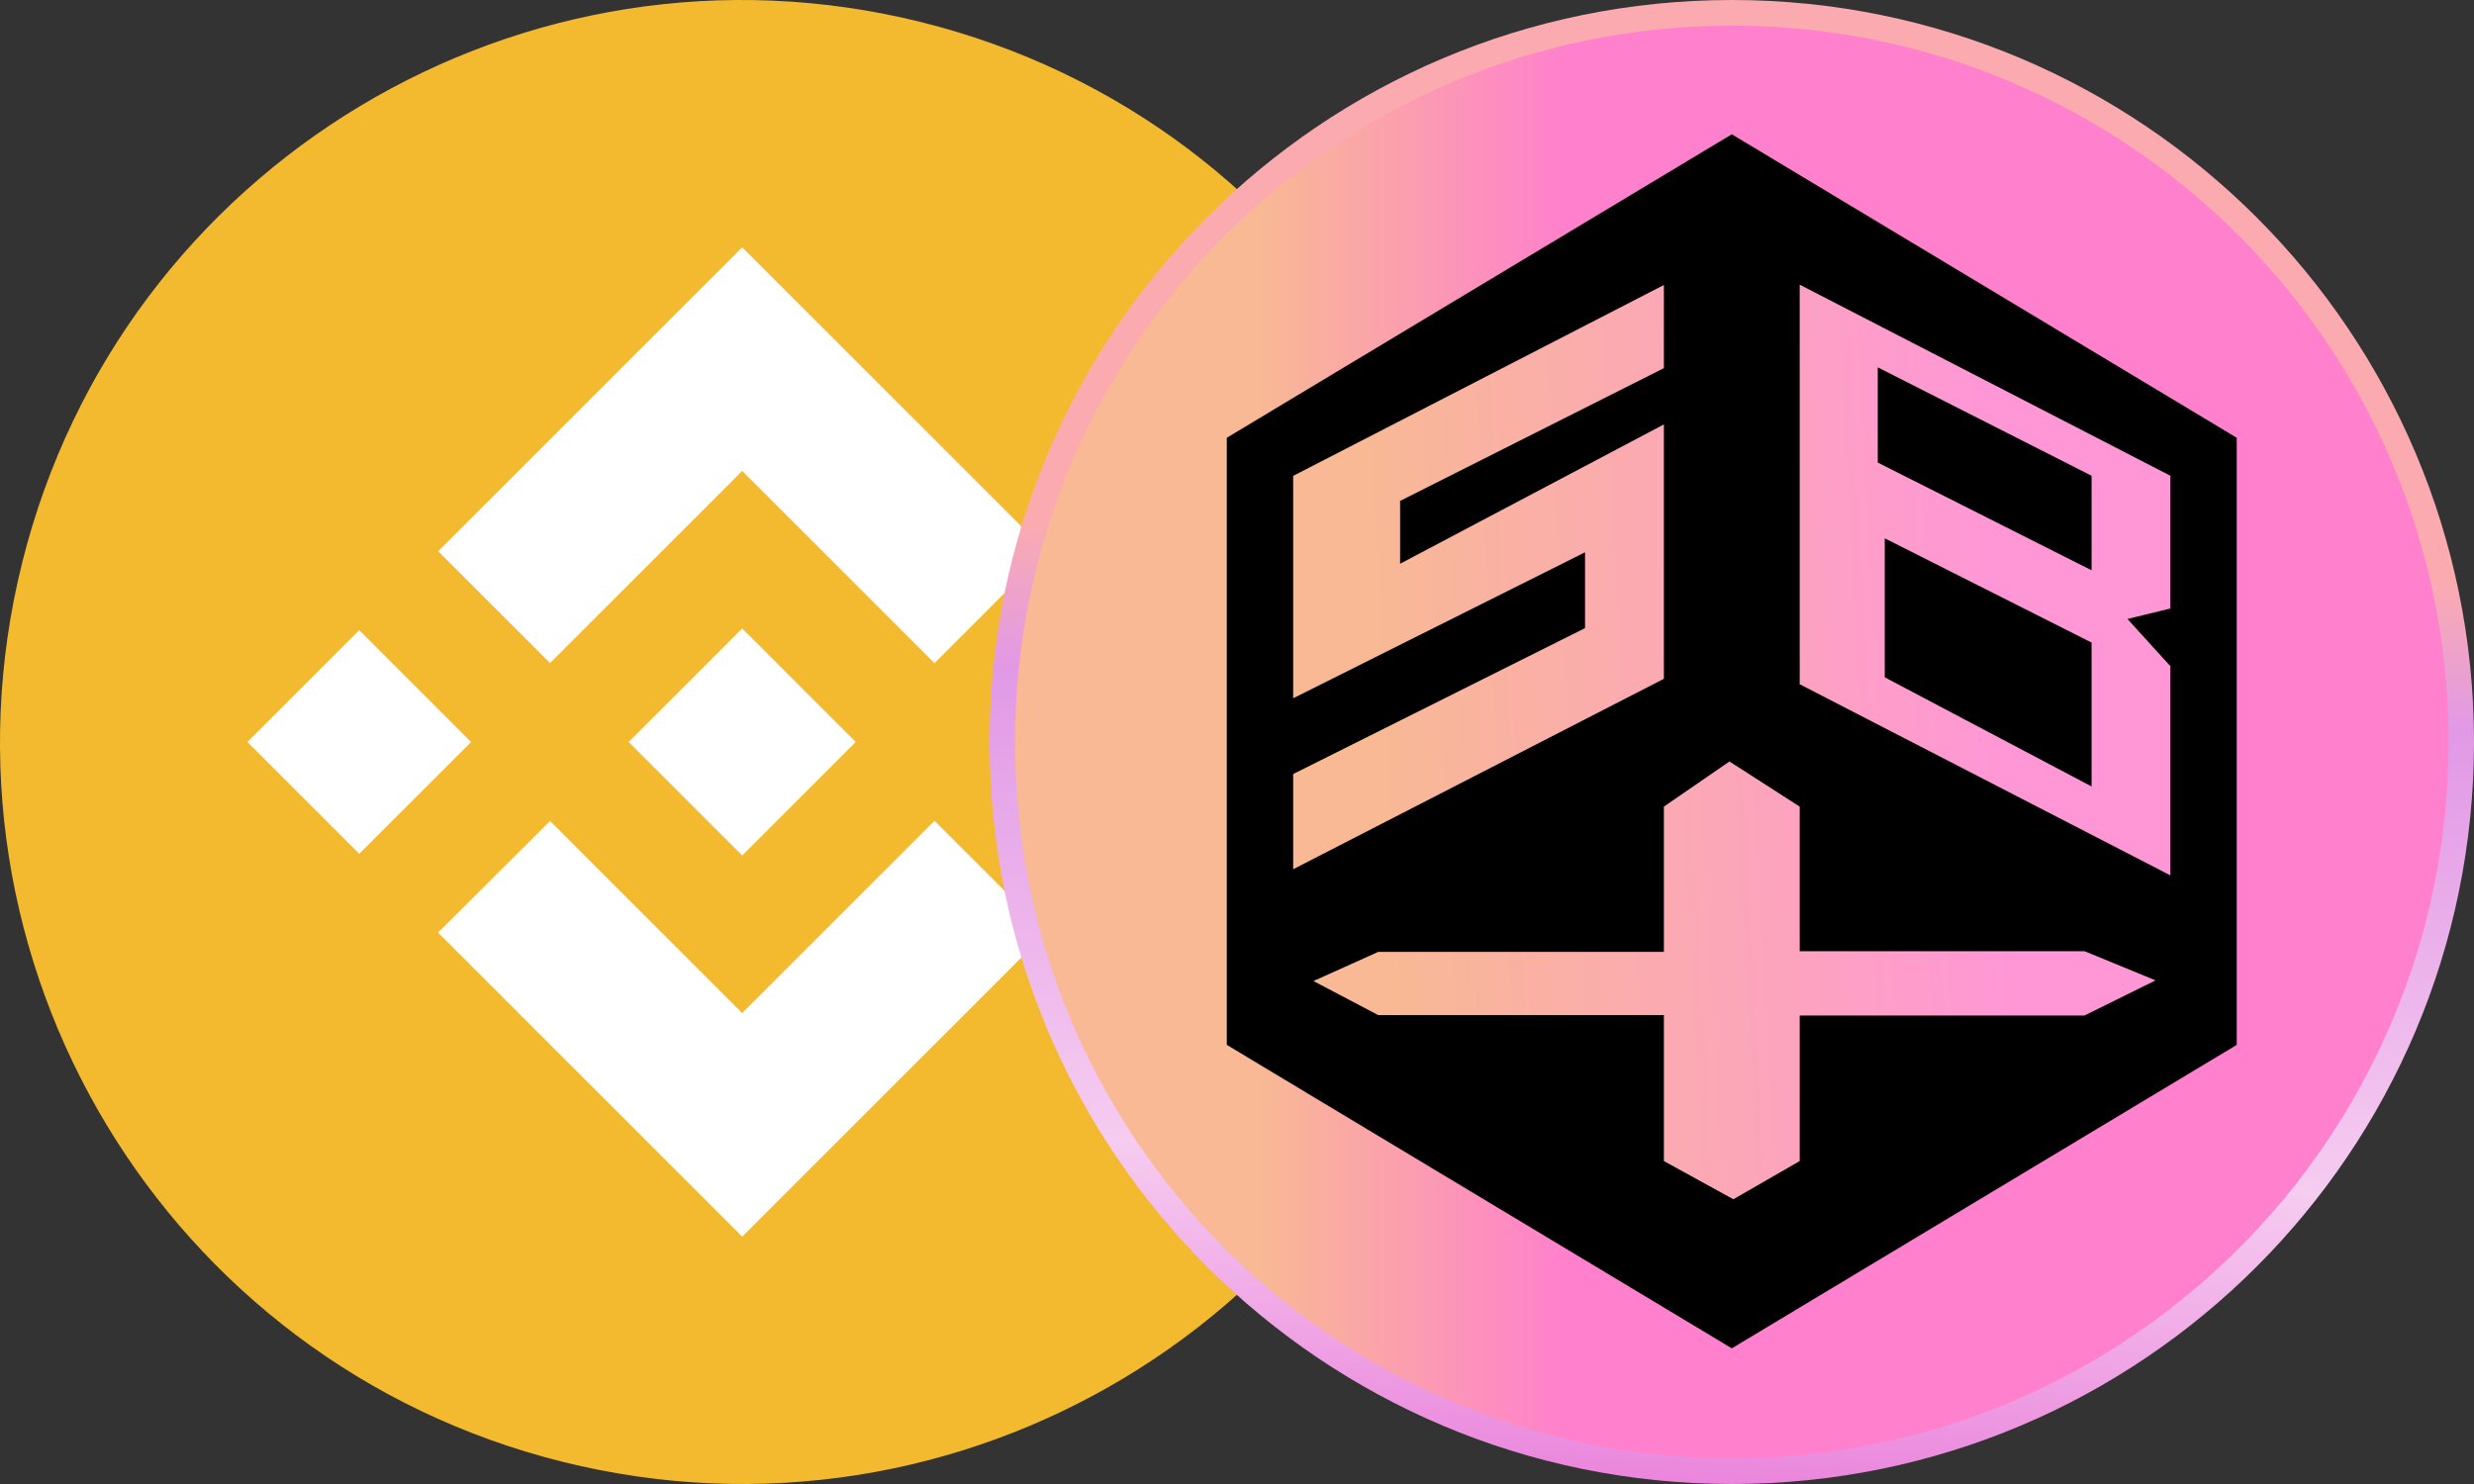 <svg width="40" height="24" viewBox="0 0 40 24" fill="none" xmlns="http://www.w3.org/2000/svg">
<rect x="0" y="0" width="40" height="24" fill="#333333" stroke="none"/>
<path d="M23.638 14.903C22.036 21.331 15.524 25.244 9.095 23.641C2.668 22.038 -1.244 15.527 0.359 9.098C1.961 2.669 8.473 -1.244 14.9 0.359C21.329 1.962 25.241 8.474 23.638 14.903L23.638 14.903H23.638Z" fill="#F3BA2F"/>
<path fill-rule="evenodd" clip-rule="evenodd" d="M12 7.616L8.893 10.723L8.893 10.723L7.085 8.915L12 4L16.917 8.917L15.109 10.725L12 7.616ZM5.808 10.192L4 12L5.808 13.808L7.616 12L5.808 10.192ZM8.893 13.277L12 16.384L15.109 13.275L16.918 15.082L16.917 15.083L12 20L7.085 15.085L7.082 15.082L8.893 13.277ZM18.192 10.193L16.384 12.001L18.192 13.809L20 12.001L18.192 10.193Z" fill="white"/>
<path d="M13.833 11.999H13.834L12 10.164L10.644 11.52L10.488 11.675L10.167 11.997L10.164 11.999L10.167 12.002L12 13.835L13.834 12.001L13.835 12L13.834 11.999" fill="white"/>
<path d="M39.794 12C39.794 18.511 34.515 23.792 28 23.792C21.484 23.792 16.205 18.511 16.205 12C16.205 5.489 21.484 0.207 28 0.207C34.515 0.207 39.794 5.489 39.794 12Z" fill="url(#paint0_linear_20847_2683)"/>
<path fill-rule="evenodd" clip-rule="evenodd" d="M28 0.415C21.596 0.415 16.411 5.605 16.411 12C16.411 18.395 21.596 23.585 28 23.585C34.404 23.585 39.589 18.395 39.589 12C39.589 5.605 34.404 0.415 28 0.415ZM16 12C16 5.373 21.373 0 28 0C34.627 0 40 5.373 40 12C40 18.627 34.627 24 28 24C21.373 24 16 18.627 16 12Z" fill="url(#paint1_linear_20847_2683)"/>
<path d="M28 2.172L36.164 7.08V16.898L28 21.806L19.835 16.898V7.08L28 2.172Z" fill="black"/>
<path d="M26.902 5.954L26.902 4.609L20.908 7.696V11.293L25.627 8.932V10.158L20.908 12.518V14.058L26.902 10.978V6.864L22.637 9.117V8.101L26.902 5.954Z" fill="url(#paint2_linear_20847_2683)"/>
<path d="M27.962 12.315L26.902 13.045V15.394H22.284L21.236 15.866L22.284 16.417H26.902V18.777L28.025 19.395L29.098 18.777V16.423H33.703L34.851 15.855L33.703 15.383H29.098V13.045L27.962 12.315Z" fill="url(#paint3_linear_20847_2683)"/>
<path fill-rule="evenodd" clip-rule="evenodd" d="M29.098 11.066V4.604L35.091 7.694V9.841L34.397 10.01L35.091 10.774V14.157L29.098 11.066ZM30.473 8.706V10.954L33.817 12.719V10.392L30.473 8.706ZM30.36 7.481V5.941L33.817 7.694V9.223L30.36 7.481Z" fill="url(#paint4_linear_20847_2683)"/>
<defs>
<linearGradient id="paint0_linear_20847_2683" x1="34.517" y1="1.844" x2="15.999" y2="1.845" gradientUnits="userSpaceOnUse">
<stop offset="0.495" stop-color="#FF80CD"/>
<stop offset="0.765" stop-color="#F8B994"/>
</linearGradient>
<linearGradient id="paint1_linear_20847_2683" x1="29.038" y1="-10.783" x2="27.386" y2="27.649" gradientUnits="userSpaceOnUse">
<stop offset="0.365" stop-color="#FBABAF"/>
<stop offset="0.512" stop-color="#FBABAF"/>
<stop offset="0.575" stop-color="#E199E6"/>
<stop offset="0.772" stop-color="#F6CCF0"/>
<stop offset="1" stop-color="#E254CE"/>
</linearGradient>
<linearGradient id="paint2_linear_20847_2683" x1="39.28" y1="9.866" x2="13.614" y2="11.29" gradientUnits="userSpaceOnUse">
<stop offset="0.275" stop-color="#FF97D6"/>
<stop offset="0.665" stop-color="#F8B994"/>
</linearGradient>
<linearGradient id="paint3_linear_20847_2683" x1="39.28" y1="9.865" x2="13.614" y2="11.289" gradientUnits="userSpaceOnUse">
<stop offset="0.275" stop-color="#FF97D6"/>
<stop offset="0.665" stop-color="#F8B994"/>
</linearGradient>
<linearGradient id="paint4_linear_20847_2683" x1="39.28" y1="9.864" x2="13.615" y2="11.288" gradientUnits="userSpaceOnUse">
<stop offset="0.275" stop-color="#FF97D6"/>
<stop offset="0.665" stop-color="#F8B994"/>
</linearGradient>
</defs>
</svg>

